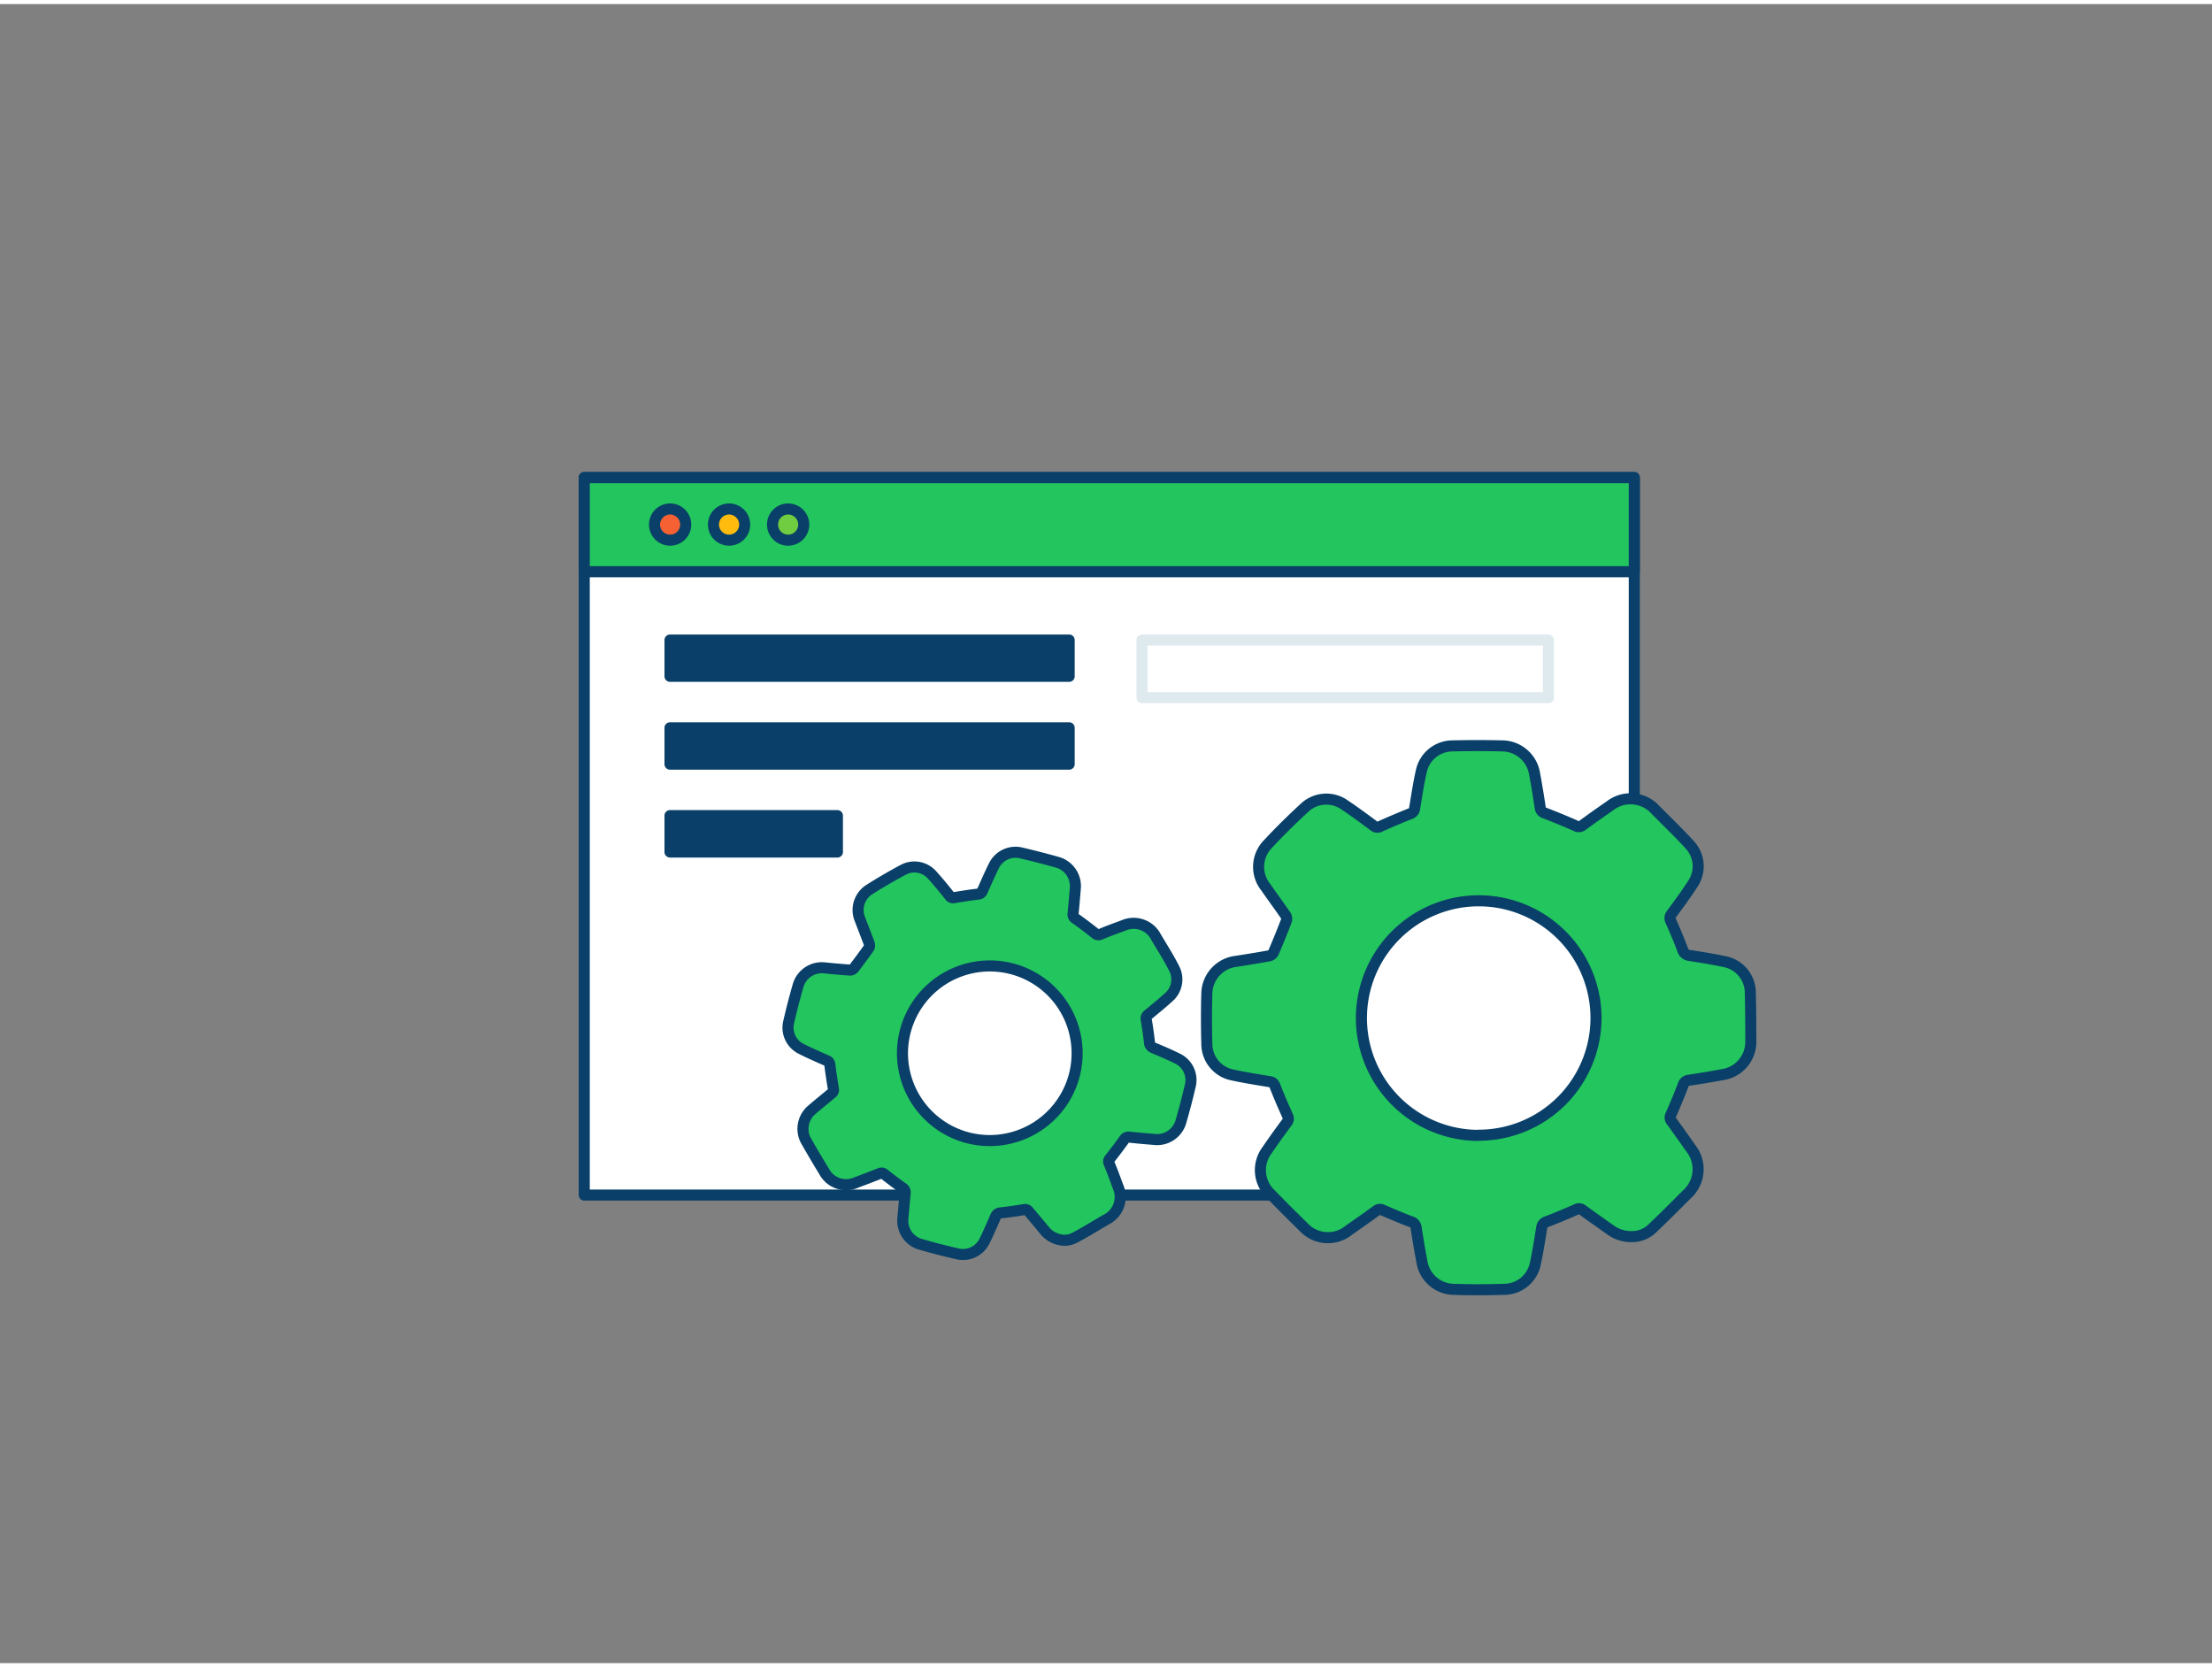 <svg xmlns="http://www.w3.org/2000/svg" viewBox="0 0 400 300" width="406" height="306" class="illustration styles_illustrationTablet__1DWOa"><rect x="0" y="0" width="400" height="300" fill="#808080" stroke="none"/><g id="_485_settings_storage_outline" data-name="#485_settings_storage_outline"><rect x="105.65" y="85.6" width="189.88" height="129.76" fill="#fff"></rect><path d="M295.53,216.36H105.65a1,1,0,0,1-1-1V85.6a1,1,0,0,1,1-1H295.53a1,1,0,0,1,1,1V215.36A1,1,0,0,1,295.53,216.36Zm-188.88-2H294.53V86.6H106.65Z" fill="#093f68"></path><rect x="105.65" y="85.6" width="189.88" height="17.05" fill="#22c55e"></rect><path d="M295.53,103.64H105.65a1,1,0,0,1-1-1v-17a1,1,0,0,1,1-1H295.53a1,1,0,0,1,1,1v17A1,1,0,0,1,295.53,103.64Zm-188.88-2H294.53v-15H106.65Z" fill="#093f68"></path><circle cx="121.16" cy="94.12" r="2.82" fill="#f56132"></circle><path d="M121.16,97.94A3.82,3.82,0,1,1,125,94.12,3.82,3.82,0,0,1,121.16,97.94Zm0-5.64A1.82,1.82,0,1,0,123,94.12,1.83,1.83,0,0,0,121.16,92.3Z" fill="#093f68"></path><circle cx="131.84" cy="94.12" r="2.82" fill="#ffbc0e"></circle><path d="M131.84,97.94a3.82,3.82,0,1,1,3.82-3.82A3.83,3.83,0,0,1,131.84,97.94Zm0-5.64a1.82,1.82,0,1,0,1.82,1.82A1.83,1.83,0,0,0,131.84,92.3Z" fill="#093f68"></path><circle cx="142.52" cy="94.12" r="2.82" fill="#70cc40"></circle><path d="M142.52,97.94a3.82,3.82,0,1,1,3.82-3.82A3.82,3.82,0,0,1,142.52,97.94Zm0-5.64a1.82,1.82,0,1,0,1.82,1.82A1.82,1.82,0,0,0,142.52,92.3Z" fill="#093f68"></path><rect x="121.16" y="114.99" width="72.18" height="6.57" fill="#093f68"></rect><path d="M193.34,122.56H121.16a1,1,0,0,1-1-1V115a1,1,0,0,1,1-1h72.18a1,1,0,0,1,1,1v6.57A1,1,0,0,1,193.34,122.56Zm-71.18-2h70.18V116H122.16Z" fill="#093f68"></path><rect x="121.16" y="130.87" width="72.18" height="6.57" fill="#093f68"></rect><path d="M193.34,138.44H121.16a1,1,0,0,1-1-1v-6.57a1,1,0,0,1,1-1h72.18a1,1,0,0,1,1,1v6.57A1,1,0,0,1,193.34,138.44Zm-71.18-2h70.18v-4.57H122.16Z" fill="#093f68"></path><rect x="121.16" y="146.75" width="30.27" height="6.57" fill="#093f68"></rect><path d="M151.43,154.33H121.16a1,1,0,0,1-1-1v-6.58a1,1,0,0,1,1-1h30.27a1,1,0,0,1,1,1v6.58A1,1,0,0,1,151.43,154.33Zm-29.27-2h28.27v-4.58H122.16Z" fill="#093f68"></path><g id="ahcQ9Z"><path d="M215.27,195.46a4.29,4.29,0,0,0-2.21-4.71c-1.46-.73-3-1.39-4.47-2a1.08,1.08,0,0,1-.73-1c-.15-1.36-.35-2.73-.58-4.09a.83.83,0,0,1,.33-.91c1.28-1.06,2.57-2.1,3.79-3.22a4.24,4.24,0,0,0,.94-5.11c-1-2-2.18-3.82-3.3-5.72a4.54,4.54,0,0,0-5.85-2.1c-1.39.52-2.77,1-4.14,1.59a.86.86,0,0,1-1-.14q-1.76-1.4-3.59-2.7a.84.84,0,0,1-.41-.88c.14-1.49.28-3,.39-4.48a4.47,4.47,0,0,0-3.18-4.79q-3.3-.93-6.63-1.71a4.33,4.33,0,0,0-4.85,2.24c-.77,1.52-1.44,3.08-2.13,4.63a.85.85,0,0,1-.79.58c-1.42.17-2.84.39-4.26.63a.78.78,0,0,1-.87-.3c-1-1.27-2.06-2.55-3.16-3.77a4.27,4.27,0,0,0-5.15-1c-2.08,1.11-4.13,2.29-6.12,3.56a4.39,4.39,0,0,0-1.74,5.57c.55,1.46,1.13,2.91,1.66,4.37a.85.85,0,0,1-.1.68c-.89,1.25-1.81,2.49-2.74,3.71a.87.87,0,0,1-.64.29c-1.49-.1-3-.24-4.48-.38a4.47,4.47,0,0,0-4.88,3c-.67,2.28-1.26,4.59-1.79,6.91a4.27,4.27,0,0,0,2.19,4.66c1.55.8,3.15,1.48,4.74,2.19a.81.81,0,0,1,.54.74c.18,1.45.4,2.89.64,4.33a.73.73,0,0,1-.29.81c-1.18,1-2.35,1.92-3.5,2.92a4.5,4.5,0,0,0-1,5.95q1.51,2.66,3.11,5.27a4.5,4.5,0,0,0,5.84,2c1.42-.53,2.84-1.07,4.25-1.63a.7.7,0,0,1,.8.14c1.09.84,2.18,1.69,3.31,2.47a1,1,0,0,1,.46,1c-.15,1.47-.28,3-.4,4.42a4.42,4.42,0,0,0,3,4.73c2.3.68,4.63,1.28,7,1.81a4.31,4.31,0,0,0,4.7-2.25c.74-1.48,1.39-3,2.06-4.52a1,1,0,0,1,.87-.66c1.43-.16,2.85-.36,4.27-.6a.78.78,0,0,1,.82.31c1,1.17,1.95,2.32,2.92,3.49a4.72,4.72,0,0,0,2.66,1.63,3.91,3.91,0,0,0,2.85-.39c1.89-1,3.74-2.15,5.61-3.24a4.56,4.56,0,0,0,2.11-6c-.51-1.39-1-2.77-1.59-4.15a.77.77,0,0,1,.13-.86q1.35-1.71,2.63-3.49a.87.87,0,0,1,.9-.4c1.49.16,3,.29,4.48.41a4.47,4.47,0,0,0,4.82-3.13Q214.48,198.89,215.27,195.46ZM175,205a15.79,15.79,0,1,1,19.27-11.31A15.81,15.81,0,0,1,175,205Z" fill="#22c55e" stroke="#093f68" stroke-linecap="round" stroke-linejoin="round" stroke-width="2"></path></g><g id="ahcQ9Z-2" data-name="ahcQ9Z"><path d="M316.51,178.57a5.74,5.74,0,0,0-4.45-5.38c-2.15-.46-4.33-.81-6.5-1.15a1.44,1.44,0,0,1-1.29-1.06c-.65-1.74-1.37-3.44-2.12-5.13a1.11,1.11,0,0,1,.11-1.3c1.31-1.8,2.65-3.59,3.86-5.47a5.7,5.7,0,0,0-.51-7c-2-2.18-4.12-4.23-6.2-6.32a6.08,6.08,0,0,0-8.31-.76q-2.46,1.69-4.86,3.45a1.11,1.11,0,0,1-1.3.14q-2.76-1.22-5.58-2.3a1.14,1.14,0,0,1-.84-1c-.3-2-.63-4-1-6a6,6,0,0,0-5.75-5.15q-4.6-.11-9.19,0a5.8,5.8,0,0,0-5.56,4.55c-.5,2.22-.84,4.48-1.21,6.73a1.14,1.14,0,0,1-.84,1c-1.79.71-3.57,1.47-5.33,2.26a1,1,0,0,1-1.23-.1c-1.77-1.31-3.54-2.62-5.37-3.84a5.74,5.74,0,0,0-7,.46c-2.33,2.14-4.6,4.36-6.75,6.68a5.89,5.89,0,0,0-.39,7.83c1.19,1.72,2.44,3.4,3.62,5.13a1.18,1.18,0,0,1,.1.92c-.74,1.92-1.52,3.84-2.33,5.73a1.16,1.16,0,0,1-.72.6c-2,.37-4,.69-6,1a6,6,0,0,0-5.33,5.59c-.1,3.19-.09,6.39,0,9.59a5.74,5.74,0,0,0,4.42,5.33c2.28.51,4.59.86,6.89,1.25a1.1,1.1,0,0,1,1,.79c.71,1.82,1.49,3.62,2.29,5.4a1,1,0,0,1-.11,1.16c-1.21,1.64-2.41,3.29-3.57,5a6,6,0,0,0,.7,8.07q2.86,2.94,5.81,5.81a6,6,0,0,0,8.26.63c1.67-1.17,3.34-2.34,5-3.55a1,1,0,0,1,1.09-.09c1.7.73,3.4,1.47,5.13,2.11a1.29,1.29,0,0,1,.95,1.2c.3,2,.63,3.92,1,5.88a5.94,5.94,0,0,0,5.49,5.14c3.22.12,6.45.1,9.67,0a5.78,5.78,0,0,0,5.35-4.5c.48-2.17.81-4.38,1.17-6.58a1.27,1.27,0,0,1,.91-1.14c1.8-.69,3.58-1.44,5.35-2.21a1,1,0,0,1,1.16.11c1.65,1.21,3.32,2.38,5,3.57a6.36,6.36,0,0,0,4,1.22,5.21,5.21,0,0,0,3.57-1.46c2.11-2,4.15-4.06,6.2-6.1a6.12,6.12,0,0,0,.75-8.45c-1.13-1.63-2.29-3.25-3.46-4.86a1,1,0,0,1-.11-1.16c.78-1.79,1.54-3.59,2.24-5.42a1.15,1.15,0,0,1,1-.82c2-.3,4-.63,6-1a6,6,0,0,0,5.21-5.7C316.6,184.85,316.59,181.71,316.51,178.57Zm-49.16,26a21.21,21.21,0,1,1,21.26-21.17A21.22,21.22,0,0,1,267.35,204.54Z" fill="#22c55e" stroke="#093f68" stroke-linecap="round" stroke-linejoin="round" stroke-width="2"></path></g><path d="M280,126.41H206.5a1,1,0,0,1-1-1V115a1,1,0,0,1,1-1H280a1,1,0,0,1,1,1v10.42A1,1,0,0,1,280,126.41Zm-72.48-2H279V116H207.5Z" fill="#dfeaef"></path></g></svg>